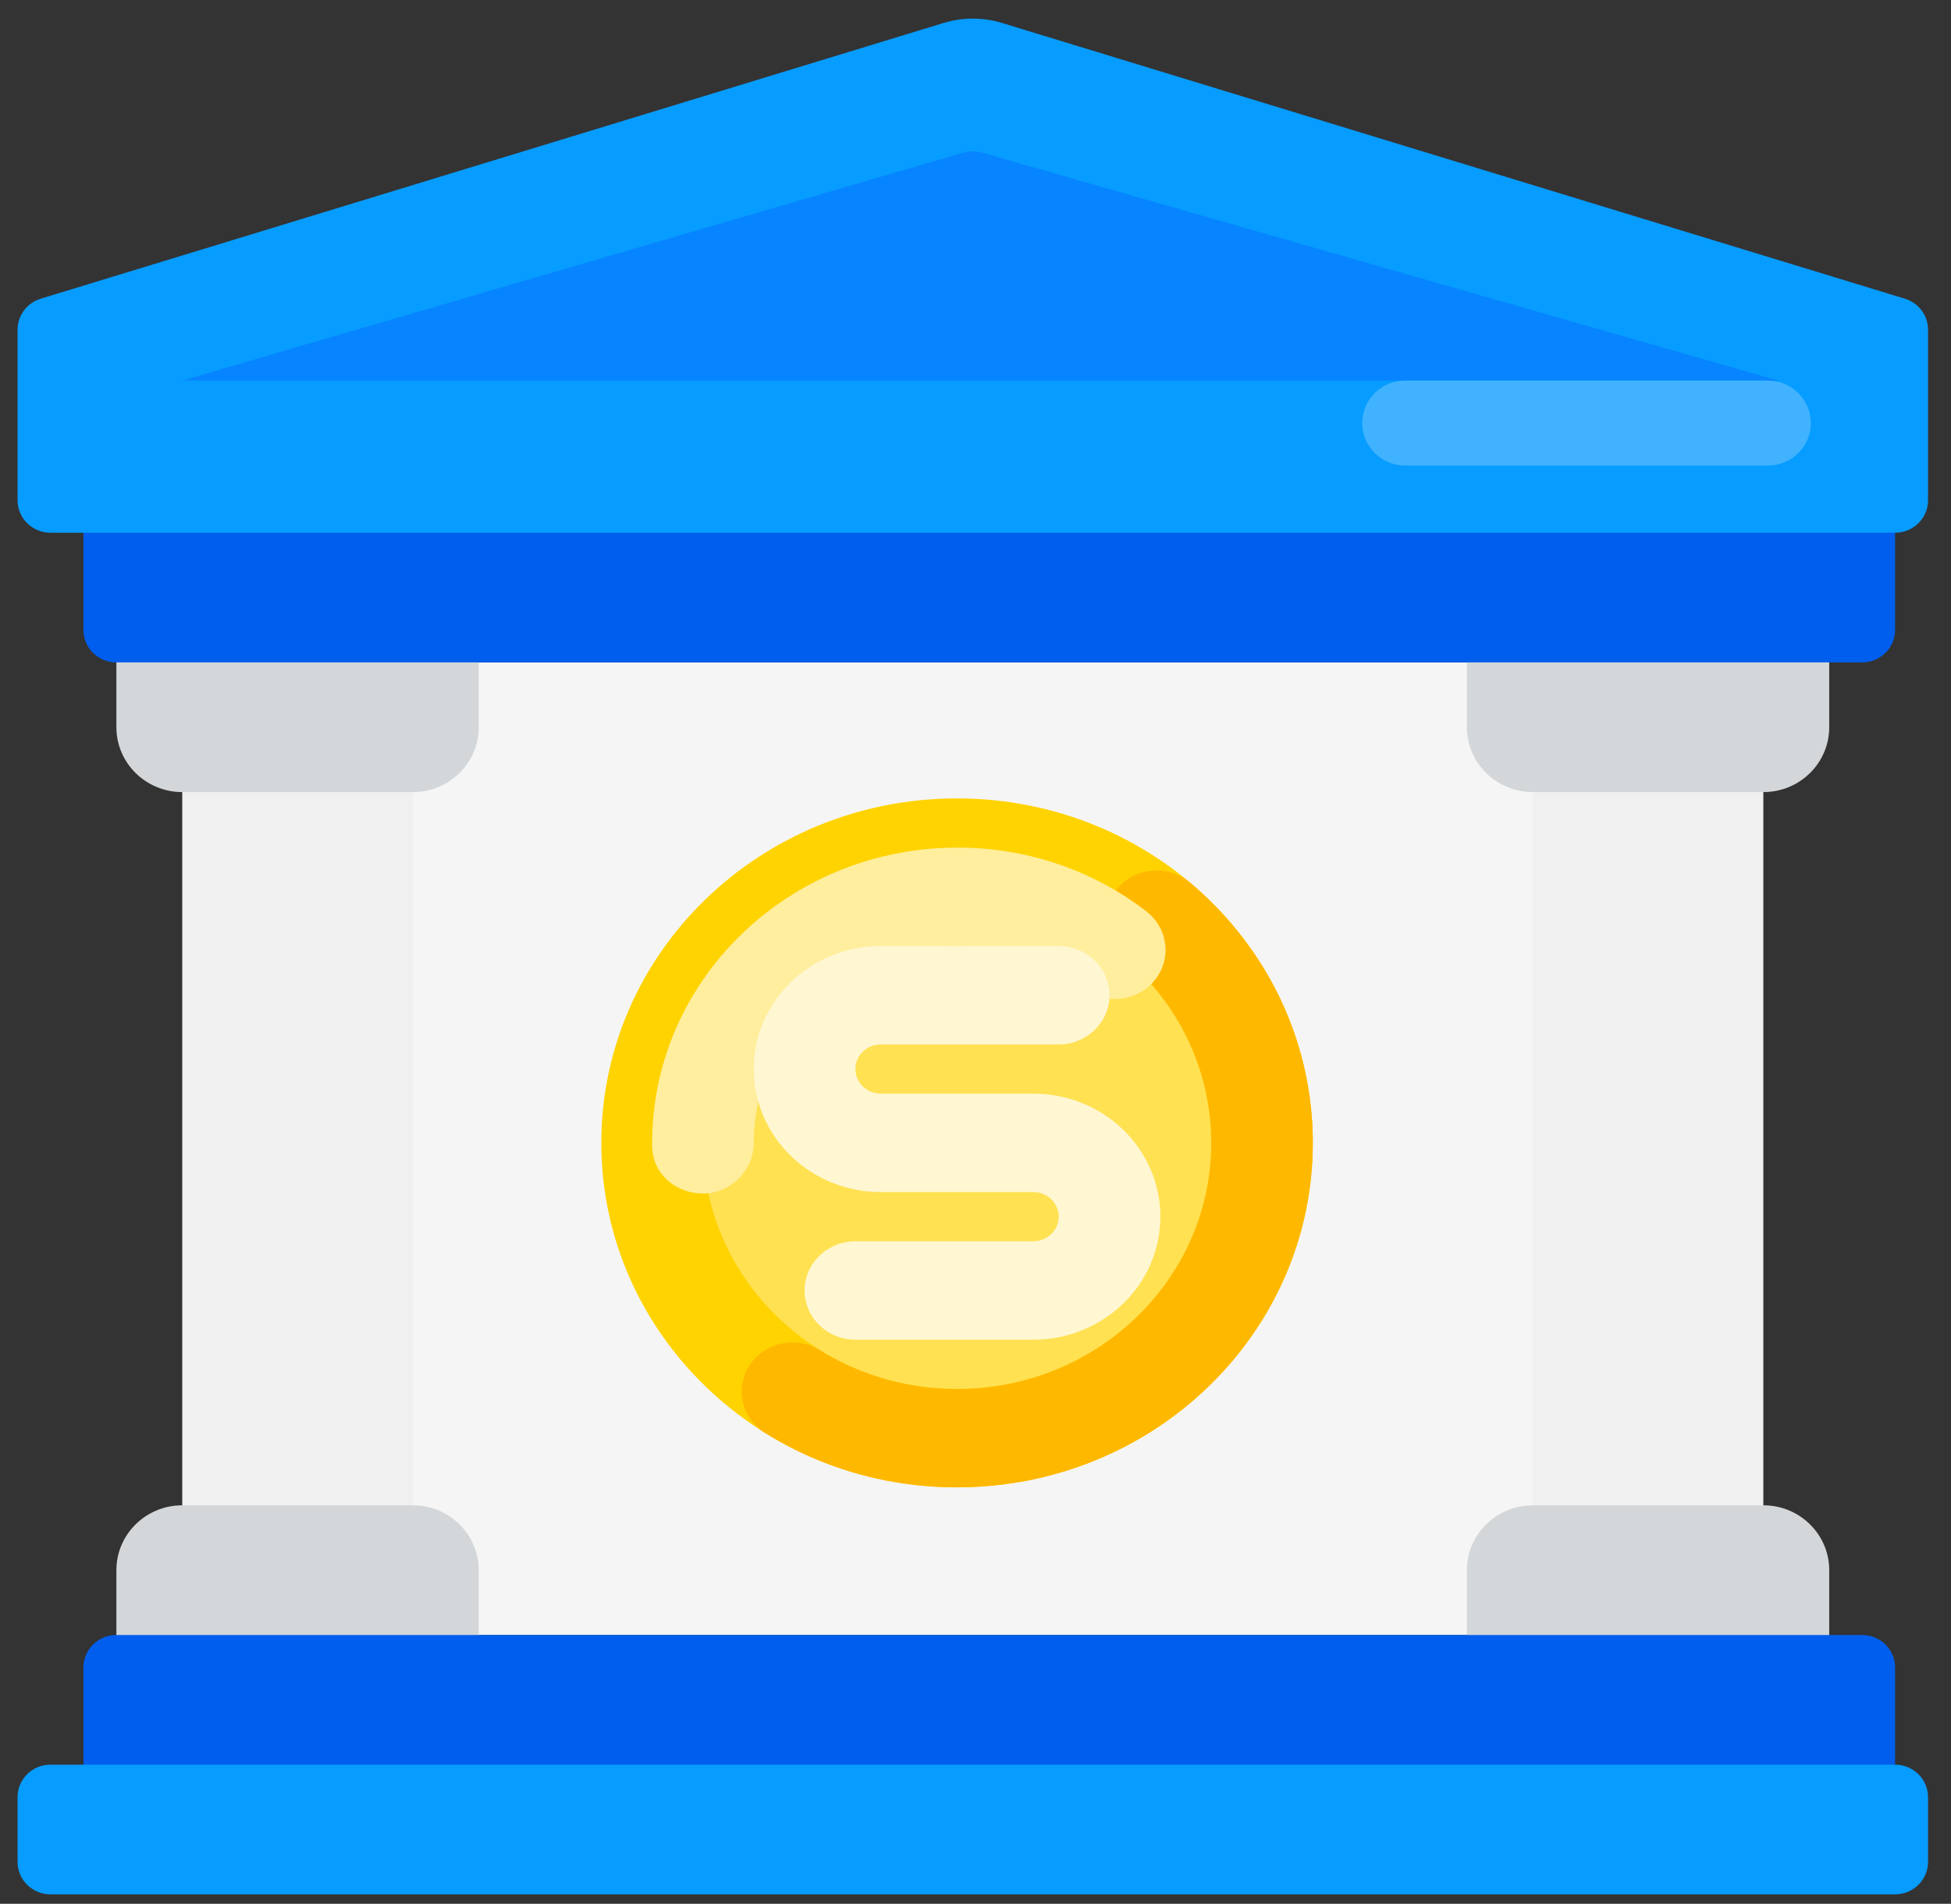 <svg width="83" height="81" viewBox="0 0 83 81" fill="none" xmlns="http://www.w3.org/2000/svg">
<rect x="0" y="0" width="83" height="81" fill="#333333" stroke="none"/>
<path d="M12.658 28.184H70.444V69.563H12.658L12.658 28.184Z" fill="#F5F5F5"/>
<path d="M65.207 30.597H75.016V66.69H65.207L65.207 30.597Z" fill="#F0F0F0"/>
<path d="M17.562 66.047H7.753V31.861H17.562V66.047Z" fill="#F0F0F0"/>
<path d="M62.405 27.494H77.819V30.942C77.819 32.466 76.565 33.7 75.017 33.7H65.208C63.66 33.7 62.405 32.466 62.405 30.942L62.405 27.494Z" fill="#D4D7D9"/>
<path d="M65.208 64.045H75.017C76.565 64.045 77.819 65.281 77.819 66.804V70.252H62.405V66.804C62.405 65.281 63.66 64.045 65.208 64.045Z" fill="#D4D7D9"/>
<path d="M17.563 33.7H7.754C6.207 33.7 4.952 32.466 4.952 30.942V27.494H20.366V30.942C20.366 32.466 19.112 33.7 17.563 33.7Z" fill="#D4D7D9"/>
<path d="M20.366 70.252H4.952V66.804C4.952 65.281 6.207 64.045 7.754 64.045H17.563C19.112 64.045 20.366 65.281 20.366 66.804V70.252Z" fill="#D4D7D9"/>
<path d="M3.55 20.873H80.621V26.804C80.621 27.566 79.994 28.183 79.22 28.183H4.951C4.177 28.183 3.55 27.566 3.55 26.804V20.873Z" fill="#005EEE"/>
<path d="M40.715 63.28C49.074 63.28 55.849 56.718 55.849 48.624C55.849 40.531 49.074 33.969 40.715 33.969C32.357 33.969 25.581 40.531 25.581 48.624C25.581 56.718 32.357 63.28 40.715 63.28Z" fill="#FFD300"/>
<path d="M40.716 63.28C49.074 63.28 55.85 56.719 55.85 48.625V48.595C55.85 48.592 55.85 48.59 55.85 48.588V48.575L55.85 48.569V48.557C55.85 48.555 55.85 48.552 55.85 48.55V48.545C55.85 48.542 55.85 48.54 55.85 48.538V48.532C55.85 48.53 55.85 48.527 55.85 48.525L55.85 48.52C55.85 48.517 55.85 48.514 55.85 48.512V48.507C55.849 48.504 55.849 48.502 55.849 48.499L55.849 48.495C55.849 48.491 55.849 48.487 55.849 48.482V48.481C55.849 48.477 55.849 48.474 55.849 48.47V48.465L55.849 48.458V48.453L55.849 48.445L55.849 48.44L55.849 48.433C55.849 48.431 55.849 48.429 55.849 48.428L55.849 48.421L55.849 48.415L55.848 48.408L55.848 48.403C55.848 48.4 55.848 48.398 55.848 48.395C55.848 48.394 55.848 48.392 55.848 48.39C55.848 48.388 55.848 48.385 55.848 48.383L55.848 48.378L55.848 48.37L55.848 48.365L55.847 48.354L55.847 48.353L55.847 48.34L55.847 48.337L55.847 48.328L55.847 48.324C55.847 48.321 55.847 48.318 55.847 48.316L55.846 48.31L55.846 48.303L55.846 48.298C55.846 48.296 55.846 48.293 55.846 48.291C55.846 48.289 55.846 48.287 55.846 48.285L55.846 48.279C55.846 48.277 55.846 48.275 55.846 48.273L55.846 48.266L55.846 48.261L55.845 48.253L55.845 48.248C55.845 48.246 55.845 48.243 55.845 48.24L55.845 48.236L55.845 48.227L55.844 48.224C55.844 48.22 55.844 48.216 55.844 48.213L55.844 48.209C55.844 48.206 55.844 48.202 55.844 48.199L55.844 48.195C55.844 48.192 55.844 48.189 55.843 48.186L55.843 48.182L55.843 48.174L55.843 48.169L55.843 48.162L55.843 48.157C55.842 48.154 55.842 48.152 55.842 48.149L55.842 48.144C55.842 48.142 55.842 48.139 55.842 48.137L55.842 48.132L55.841 48.125L55.841 48.119C55.841 48.117 55.841 48.115 55.841 48.112L55.841 48.107C55.841 48.104 55.841 48.102 55.84 48.099L55.84 48.095L55.84 48.085L55.84 48.082C55.84 48.078 55.84 48.074 55.839 48.07L55.839 48.068L55.839 48.057L55.839 48.053C55.838 48.051 55.838 48.048 55.838 48.045L55.838 48.04L55.838 48.033L55.837 48.028C55.837 48.025 55.837 48.023 55.837 48.021L55.837 48.015L55.837 48.008C55.837 48.006 55.836 48.005 55.836 48.003L55.836 47.996L55.836 47.991C55.836 47.988 55.836 47.986 55.836 47.983L55.835 47.978L55.835 47.97L55.835 47.966L55.834 47.957L55.834 47.954L55.833 47.929L55.833 47.927C55.833 47.923 55.833 47.92 55.832 47.916L55.832 47.913C55.832 47.91 55.832 47.907 55.832 47.904L55.831 47.9L55.831 47.892L55.831 47.888C55.831 47.885 55.831 47.882 55.83 47.879L55.83 47.875L55.83 47.867L55.829 47.862C55.829 47.86 55.829 47.857 55.829 47.855C55.829 47.853 55.829 47.852 55.829 47.85L55.828 47.842L55.828 47.838C55.828 47.835 55.828 47.832 55.828 47.829L55.827 47.825C55.827 47.822 55.827 47.819 55.827 47.816L55.827 47.813L55.826 47.801L55.826 47.799L55.825 47.788L55.825 47.785C55.825 47.782 55.825 47.779 55.825 47.776L55.824 47.772L55.824 47.764L55.823 47.759C55.823 47.757 55.823 47.754 55.823 47.752C55.823 47.75 55.823 47.748 55.823 47.746L55.822 47.739L55.822 47.734L55.821 47.727L55.821 47.722C55.821 47.719 55.821 47.717 55.821 47.715L55.82 47.71C55.82 47.707 55.82 47.705 55.82 47.702L55.819 47.697C55.819 47.694 55.819 47.691 55.819 47.689L55.819 47.685L55.818 47.675L55.818 47.673L55.817 47.66L55.817 47.66L55.816 47.648L55.816 47.645L55.815 47.636L55.815 47.632L55.814 47.623L55.814 47.619L55.813 47.611L55.813 47.606C55.813 47.604 55.813 47.602 55.813 47.599L55.812 47.594L55.812 47.586L55.812 47.582L55.811 47.574L55.811 47.569L55.81 47.561L55.81 47.557C55.81 47.554 55.809 47.551 55.809 47.548L55.809 47.545C55.808 47.537 55.807 47.528 55.807 47.52L55.807 47.519C55.806 47.516 55.806 47.511 55.806 47.508L55.806 47.505L55.805 47.495L55.805 47.492L55.804 47.483L55.804 47.48C55.803 47.477 55.803 47.474 55.803 47.471L55.803 47.467L55.802 47.459L55.802 47.455C55.801 47.452 55.801 47.449 55.801 47.446L55.8 47.442C55.8 47.439 55.8 47.436 55.8 47.433L55.8 47.43C55.799 47.427 55.799 47.424 55.799 47.421L55.798 47.417L55.798 47.407L55.797 47.405C55.797 47.401 55.797 47.397 55.797 47.393L55.796 47.392C55.796 47.388 55.796 47.384 55.795 47.38L55.795 47.378L55.794 47.369L55.794 47.364C55.794 47.362 55.793 47.359 55.793 47.356L55.793 47.352L55.792 47.344L55.792 47.34L55.791 47.332L55.791 47.327C55.79 47.325 55.79 47.322 55.79 47.319L55.789 47.315L55.789 47.307L55.788 47.303L55.788 47.295L55.787 47.29C55.787 47.287 55.787 47.285 55.786 47.281L55.786 47.278C55.785 47.27 55.784 47.262 55.784 47.254L55.783 47.253C55.783 47.249 55.783 47.245 55.782 47.242L55.782 47.238C55.782 47.235 55.782 47.232 55.781 47.229L55.781 47.226C55.781 47.223 55.781 47.22 55.78 47.217L55.78 47.213L55.779 47.205C55.779 47.203 55.779 47.202 55.778 47.2L55.778 47.193L55.777 47.188L55.776 47.18L55.776 47.176C55.776 47.173 55.775 47.17 55.775 47.168L55.775 47.164L55.774 47.154L55.773 47.152C55.773 47.148 55.773 47.145 55.772 47.141L55.772 47.139C55.771 47.131 55.77 47.123 55.77 47.114L55.77 47.114L55.768 47.102L55.768 47.099C55.768 47.096 55.767 47.093 55.767 47.09L55.767 47.086L55.766 47.078L55.765 47.074L55.764 47.066L55.764 47.061L55.763 47.054L55.763 47.049L55.762 47.041L55.761 47.037C55.761 47.034 55.761 47.032 55.76 47.029L55.76 47.025C55.76 47.022 55.759 47.019 55.759 47.016L55.758 47.013L55.758 47.004L55.757 47L55.756 46.988L55.755 46.987L55.754 46.976L55.754 46.973L55.753 46.964L55.752 46.96C55.752 46.957 55.752 46.954 55.751 46.952L55.751 46.948L55.75 46.94L55.749 46.935L55.748 46.927L55.748 46.923C55.748 46.92 55.747 46.918 55.747 46.915L55.746 46.911C55.746 46.908 55.746 46.906 55.745 46.903L55.745 46.899L55.744 46.891L55.743 46.886L55.742 46.878L55.742 46.875C55.742 46.871 55.741 46.867 55.74 46.864L55.74 46.862C55.739 46.854 55.738 46.846 55.737 46.838L55.737 46.835C55.736 46.832 55.736 46.829 55.736 46.826L55.735 46.822L55.734 46.814L55.734 46.81L55.733 46.802L55.732 46.798L55.731 46.79L55.731 46.785L55.73 46.778L55.729 46.773L55.728 46.765L55.727 46.761C55.727 46.758 55.727 46.755 55.726 46.752L55.726 46.749L55.724 46.739L55.724 46.737L55.721 46.712L55.721 46.711L55.719 46.7L55.719 46.697L55.718 46.688L55.717 46.684L55.716 46.676L55.715 46.672L55.714 46.664L55.714 46.66C55.713 46.657 55.713 46.655 55.713 46.652L55.712 46.648L55.711 46.64C55.711 46.639 55.711 46.637 55.71 46.635L55.709 46.627L55.709 46.624L55.707 46.614L55.707 46.612L55.705 46.6L55.705 46.6C55.704 46.591 55.703 46.583 55.702 46.575L55.702 46.574L55.7 46.563L55.7 46.56L55.698 46.551L55.698 46.547L55.697 46.539L55.696 46.535L55.694 46.527L55.694 46.523C55.694 46.52 55.693 46.518 55.693 46.515L55.692 46.511C55.692 46.508 55.691 46.505 55.691 46.502L55.691 46.499L55.689 46.49L55.689 46.487L55.687 46.476L55.687 46.475L55.681 46.438L55.681 46.437C55.68 46.433 55.68 46.43 55.679 46.426L55.679 46.424L55.678 46.414L55.677 46.411C55.676 46.408 55.676 46.405 55.676 46.402L55.675 46.399C55.675 46.396 55.674 46.393 55.674 46.39L55.673 46.387C55.673 46.383 55.672 46.38 55.672 46.377L55.671 46.375L55.67 46.365L55.669 46.363L55.667 46.352L55.667 46.351C55.667 46.346 55.666 46.343 55.665 46.339V46.339C55.663 46.326 55.661 46.314 55.659 46.301L55.659 46.3L55.657 46.29L55.657 46.287L55.655 46.277L55.655 46.275L55.653 46.266L55.653 46.262L55.651 46.253L55.651 46.25L55.649 46.241L55.649 46.238L55.647 46.228L55.647 46.226C55.646 46.223 55.645 46.219 55.645 46.216L55.645 46.214C55.642 46.202 55.64 46.19 55.638 46.178L55.638 46.176C55.637 46.173 55.637 46.169 55.636 46.166L55.636 46.163L55.634 46.154L55.633 46.151L55.632 46.142L55.631 46.138C55.631 46.135 55.63 46.132 55.63 46.129L55.629 46.126L55.627 46.117L55.627 46.114C55.626 46.111 55.626 46.108 55.625 46.105L55.625 46.102C55.624 46.099 55.624 46.096 55.623 46.093L55.623 46.09L55.621 46.079L55.621 46.078C55.618 46.066 55.616 46.054 55.614 46.041L55.614 46.041C55.613 46.037 55.612 46.033 55.612 46.029L55.611 46.028L55.609 46.017L55.609 46.015C55.608 46.012 55.608 46.009 55.607 46.005L55.607 46.003C55.606 46 55.606 45.997 55.605 45.994L55.604 45.991L55.603 45.981L55.602 45.979C55.602 45.975 55.601 45.972 55.6 45.969L55.6 45.967C55.599 45.963 55.599 45.959 55.598 45.956L55.598 45.955C55.594 45.938 55.592 45.922 55.588 45.906L55.588 45.904L55.586 45.894L55.586 45.892C55.585 45.888 55.584 45.886 55.584 45.882L55.583 45.88L55.581 45.87L55.581 45.867C55.58 45.864 55.58 45.861 55.579 45.858L55.578 45.855L55.577 45.846L55.576 45.843L55.574 45.833L55.574 45.832C55.573 45.828 55.572 45.824 55.571 45.82L55.571 45.82C55.568 45.803 55.565 45.787 55.561 45.771L55.561 45.769L55.559 45.759L55.559 45.757C55.558 45.754 55.557 45.75 55.556 45.747L55.556 45.745C55.555 45.742 55.555 45.738 55.554 45.735L55.553 45.733C55.553 45.73 55.552 45.726 55.551 45.723L55.551 45.721L55.549 45.711L55.548 45.709L55.546 45.698L55.546 45.697C55.542 45.676 55.537 45.657 55.533 45.636L55.533 45.636C55.532 45.632 55.531 45.628 55.531 45.624L55.53 45.623C55.529 45.619 55.529 45.616 55.528 45.612L55.528 45.611L55.526 45.601L55.525 45.598L55.523 45.588L55.523 45.587L55.52 45.576L55.52 45.575C55.516 45.554 55.511 45.534 55.507 45.514V45.514L55.504 45.502L55.504 45.5C55.503 45.497 55.502 45.494 55.501 45.49L55.501 45.488C55.5 45.485 55.499 45.482 55.499 45.479L55.498 45.476C55.497 45.473 55.496 45.47 55.496 45.467L55.495 45.464C55.495 45.461 55.494 45.458 55.493 45.455L55.492 45.452C55.492 45.449 55.491 45.446 55.49 45.442L55.49 45.441L55.487 45.429L55.487 45.429C55.484 45.417 55.481 45.405 55.479 45.393L55.478 45.392C55.478 45.388 55.477 45.384 55.476 45.381L55.475 45.379C55.475 45.375 55.474 45.372 55.473 45.369L55.473 45.367L55.47 45.357L55.47 45.354C55.469 45.351 55.468 45.348 55.468 45.345L55.467 45.343L55.465 45.333L55.464 45.331L55.462 45.32L55.461 45.319C55.461 45.315 55.46 45.312 55.459 45.308L55.459 45.307C55.455 45.291 55.451 45.275 55.447 45.259C55.447 45.259 55.447 45.259 55.447 45.259C55.446 45.255 55.445 45.251 55.444 45.247L55.444 45.246L55.441 45.236L55.441 45.234C55.44 45.23 55.439 45.227 55.438 45.223L55.438 45.222L55.435 45.212L55.435 45.209L55.432 45.199L55.432 45.198L55.429 45.187L55.429 45.186C55.423 45.162 55.417 45.138 55.411 45.114L55.411 45.113C55.41 45.11 55.409 45.106 55.408 45.102L55.408 45.101L55.405 45.09L55.405 45.089L55.402 45.078L55.401 45.077L55.399 45.066L55.398 45.065C55.391 45.037 55.384 45.009 55.377 44.981H55.377L55.373 44.97L55.373 44.969L55.37 44.957L55.367 44.946L55.367 44.945L55.364 44.934C55.364 44.933 55.364 44.934 55.364 44.933C55.356 44.906 55.349 44.878 55.341 44.85L55.341 44.849C55.34 44.845 55.339 44.842 55.338 44.838L55.338 44.837C55.337 44.834 55.336 44.83 55.335 44.826L55.334 44.825C55.333 44.821 55.332 44.818 55.331 44.814L55.331 44.813C55.323 44.786 55.316 44.758 55.308 44.73L55.308 44.73L55.304 44.718L55.304 44.718L55.301 44.707L55.301 44.706L55.298 44.695L55.298 44.694C55.296 44.69 55.295 44.687 55.294 44.683L55.294 44.682C55.286 44.654 55.278 44.627 55.27 44.599V44.599C55.269 44.595 55.268 44.591 55.267 44.588L55.266 44.587L55.263 44.576L55.263 44.575C55.262 44.571 55.261 44.568 55.259 44.564L55.259 44.563C55.25 44.531 55.24 44.5 55.231 44.469L55.231 44.468L55.227 44.457L55.227 44.456L55.224 44.446L55.223 44.444C55.222 44.441 55.221 44.437 55.22 44.434L55.22 44.433C55.211 44.405 55.203 44.378 55.194 44.35C55.193 44.346 55.192 44.343 55.19 44.339L55.19 44.339L55.187 44.327L55.187 44.327C55.185 44.323 55.184 44.319 55.183 44.315V44.315L55.179 44.304L55.179 44.303C55.169 44.272 55.159 44.241 55.149 44.21L55.149 44.209L55.145 44.198L55.145 44.197C55.134 44.162 55.122 44.127 55.11 44.092L55.106 44.081L55.106 44.08L55.102 44.069L55.102 44.068L55.098 44.057L55.098 44.057C55.089 44.03 55.08 44.002 55.07 43.975L55.07 43.974L55.066 43.964L55.066 43.963L55.062 43.952L55.062 43.951L55.058 43.94L55.058 43.94C55.047 43.909 55.036 43.878 55.025 43.847L55.025 43.847C55.024 43.843 55.023 43.839 55.022 43.836L55.021 43.835L55.017 43.824L55.017 43.823C55.016 43.82 55.014 43.816 55.013 43.813L55.013 43.812C55.002 43.781 54.991 43.75 54.98 43.72L54.979 43.719C54.978 43.716 54.977 43.712 54.975 43.708L54.975 43.708C54.974 43.704 54.973 43.701 54.971 43.697L54.971 43.696C54.925 43.573 54.879 43.451 54.83 43.33L54.83 43.329C54.814 43.291 54.799 43.253 54.784 43.215L54.783 43.215C54.782 43.211 54.78 43.208 54.779 43.204L54.779 43.204C54.765 43.17 54.751 43.136 54.736 43.102C54.736 43.102 54.736 43.102 54.736 43.102C54.717 43.057 54.698 43.012 54.679 42.967L54.678 42.966C54.646 42.891 54.613 42.817 54.579 42.743L54.579 42.742L54.574 42.731L54.574 42.731C54.572 42.727 54.571 42.724 54.569 42.72L54.569 42.72C54.556 42.69 54.542 42.661 54.528 42.631L54.528 42.631C54.526 42.627 54.525 42.624 54.523 42.62L54.523 42.62C54.521 42.616 54.52 42.613 54.518 42.609L54.518 42.608C54.504 42.579 54.49 42.55 54.476 42.52L54.476 42.52C54.474 42.516 54.473 42.513 54.471 42.509L54.466 42.499L54.465 42.498L54.461 42.487L54.46 42.487C54.459 42.483 54.457 42.48 54.455 42.476L54.455 42.476C54.443 42.45 54.43 42.425 54.418 42.399L54.418 42.399L54.413 42.389L54.412 42.387L54.407 42.377L54.407 42.377C54.405 42.373 54.404 42.37 54.402 42.366L54.402 42.366C54.388 42.337 54.373 42.308 54.359 42.278L54.359 42.278C54.355 42.271 54.352 42.264 54.348 42.257L54.348 42.256C54.333 42.227 54.319 42.198 54.304 42.169L54.304 42.169L54.298 42.158C54.298 42.158 54.298 42.158 54.298 42.158L54.293 42.147L54.293 42.147L54.287 42.136L54.287 42.136C54.272 42.107 54.258 42.078 54.242 42.049L54.242 42.049C54.24 42.045 54.239 42.042 54.237 42.039L54.236 42.038C54.216 41.998 54.195 41.959 54.174 41.92L54.174 41.919C54.172 41.916 54.17 41.913 54.169 41.909L54.168 41.908C54.153 41.88 54.138 41.851 54.122 41.823L54.122 41.822C54.12 41.819 54.118 41.816 54.116 41.812L54.116 41.812C54.114 41.808 54.112 41.805 54.111 41.801C54.093 41.769 54.075 41.737 54.058 41.705V41.705C54.056 41.701 54.054 41.698 54.052 41.694L54.051 41.694L54.046 41.683L54.046 41.683C54.028 41.651 54.01 41.62 53.992 41.588L53.992 41.587C53.99 41.584 53.988 41.581 53.986 41.577L53.986 41.577L53.98 41.566L53.98 41.566C53.964 41.538 53.948 41.51 53.931 41.481L53.931 41.481L53.925 41.471C53.925 41.471 53.925 41.471 53.925 41.471L53.919 41.461L53.919 41.46L53.913 41.45L53.913 41.45L53.907 41.44L53.907 41.439C53.894 41.418 53.882 41.397 53.87 41.376L53.87 41.376C53.865 41.369 53.862 41.362 53.858 41.356L53.857 41.355C53.855 41.351 53.853 41.348 53.851 41.345L53.851 41.344C53.834 41.316 53.818 41.289 53.801 41.261C53.801 41.26 53.801 41.261 53.801 41.261L53.795 41.251L53.794 41.25C53.792 41.247 53.791 41.243 53.789 41.24L53.788 41.239L53.782 41.23L53.782 41.229C53.765 41.201 53.748 41.174 53.731 41.146L53.731 41.146C53.727 41.139 53.723 41.132 53.718 41.125L53.718 41.125C53.716 41.122 53.714 41.119 53.712 41.115L53.712 41.115C53.697 41.09 53.682 41.067 53.667 41.042L53.667 41.042L53.66 41.032L53.66 41.032C53.658 41.029 53.656 41.025 53.654 41.022L53.654 41.021C53.652 41.018 53.65 41.015 53.648 41.012L53.647 41.011L53.641 41.002L53.641 41.001C53.623 40.973 53.606 40.946 53.589 40.919L53.588 40.919L53.582 40.909L53.582 40.908C53.58 40.905 53.578 40.902 53.576 40.898L53.575 40.898C53.558 40.87 53.541 40.844 53.523 40.816L53.522 40.816C53.52 40.813 53.518 40.809 53.516 40.806L53.516 40.806C53.513 40.802 53.512 40.8 53.509 40.796L53.509 40.796L53.502 40.786L53.502 40.786C53.5 40.782 53.498 40.779 53.496 40.776L53.496 40.776C53.482 40.755 53.469 40.735 53.456 40.715L53.455 40.714L53.449 40.705L53.448 40.704L53.442 40.695L53.441 40.694L53.435 40.684L53.435 40.684L53.429 40.674L53.428 40.674C53.412 40.65 53.397 40.627 53.381 40.603C53.38 40.603 53.381 40.603 53.381 40.603C53.378 40.6 53.376 40.597 53.374 40.593L53.373 40.592C53.371 40.589 53.369 40.586 53.367 40.583L53.367 40.583C53.365 40.58 53.362 40.576 53.36 40.573L53.36 40.572C53.342 40.546 53.323 40.519 53.305 40.493L53.305 40.492L53.298 40.483L53.298 40.482L53.291 40.472L53.291 40.472C53.27 40.442 53.249 40.412 53.228 40.383L53.228 40.382L53.222 40.373L53.221 40.372C53.198 40.339 53.174 40.306 53.151 40.273L53.15 40.273C53.148 40.27 53.146 40.266 53.144 40.264L53.143 40.263C53.141 40.26 53.139 40.257 53.137 40.254L53.136 40.253C53.134 40.25 53.132 40.247 53.13 40.244L53.129 40.243C53.113 40.22 53.096 40.197 53.079 40.175L53.079 40.174L53.072 40.165L53.072 40.164L53.065 40.155L53.065 40.154C53.045 40.128 53.026 40.102 53.007 40.076L53.007 40.076L52.999 40.066L52.999 40.066C52.997 40.063 52.995 40.06 52.992 40.057L52.992 40.056L52.985 40.047L52.985 40.046L52.978 40.037L52.977 40.037C52.961 40.014 52.944 39.992 52.926 39.969H52.926L52.919 39.959L52.919 39.959C52.916 39.956 52.914 39.953 52.912 39.95L52.911 39.949L52.905 39.94L52.904 39.939C52.884 39.913 52.865 39.888 52.845 39.862L52.845 39.862L52.837 39.853L52.837 39.852C52.835 39.849 52.833 39.846 52.83 39.843L52.83 39.843L52.822 39.834L52.822 39.833L52.815 39.824C52.803 39.808 52.79 39.792 52.777 39.776H52.777C52.775 39.773 52.773 39.77 52.77 39.767L52.769 39.765C52.767 39.763 52.765 39.76 52.763 39.757L52.762 39.756L52.755 39.748L52.754 39.746C52.752 39.743 52.75 39.741 52.748 39.738L52.747 39.737L52.74 39.728L52.74 39.728C52.722 39.706 52.704 39.683 52.687 39.661C52.684 39.658 52.682 39.655 52.679 39.652L52.679 39.651L52.671 39.642L52.671 39.642L52.664 39.633L52.663 39.632C52.643 39.607 52.623 39.582 52.602 39.557L52.602 39.557L52.595 39.548L52.594 39.547L52.587 39.538L52.587 39.538L52.579 39.529H52.579C52.559 39.504 52.538 39.478 52.517 39.453H52.517C52.515 39.45 52.512 39.447 52.51 39.444L52.509 39.444C52.483 39.413 52.457 39.382 52.431 39.351C52.426 39.345 52.421 39.338 52.415 39.332H52.415C51.869 38.688 51.267 38.089 50.616 37.543C49.712 36.787 48.347 36.883 47.566 37.757C46.786 38.631 46.884 39.952 47.785 40.708C52.3 44.491 52.794 51.102 48.888 55.474C46.835 57.773 43.851 59.094 40.713 59.094C38.647 59.097 36.624 58.525 34.886 57.445C33.881 56.821 32.543 57.103 31.898 58.077C31.254 59.048 31.544 60.342 32.547 60.967C32.936 61.209 33.338 61.434 33.751 61.642L33.752 61.643C33.761 61.648 33.772 61.653 33.781 61.658L33.783 61.658C33.793 61.663 33.802 61.668 33.812 61.673L33.813 61.673L33.822 61.678L33.824 61.679C33.833 61.684 33.843 61.688 33.853 61.693L33.854 61.694C33.864 61.699 33.873 61.703 33.883 61.708L33.885 61.709C33.894 61.714 33.905 61.719 33.914 61.723L33.915 61.724C33.925 61.728 33.935 61.733 33.945 61.738L33.946 61.739C33.949 61.74 33.952 61.742 33.955 61.743L33.957 61.744C33.966 61.749 33.976 61.753 33.985 61.758L33.988 61.759C33.998 61.764 34.006 61.768 34.016 61.772L34.019 61.774L34.028 61.778L34.028 61.778L34.046 61.787L34.049 61.788L34.058 61.792L34.061 61.794C34.066 61.796 34.072 61.799 34.077 61.802L34.08 61.803L34.088 61.807L34.092 61.808C34.097 61.811 34.103 61.814 34.108 61.816L34.11 61.817L34.118 61.821L34.123 61.823L34.13 61.827L34.134 61.828C34.139 61.831 34.143 61.833 34.148 61.835L34.153 61.837L34.161 61.841L34.164 61.843C34.169 61.845 34.174 61.847 34.179 61.849L34.184 61.852L34.191 61.855L34.196 61.858L34.21 61.864L34.214 61.866L34.222 61.869L34.227 61.872L34.234 61.875C34.237 61.877 34.241 61.878 34.245 61.88L34.252 61.883L34.257 61.886L34.264 61.889L34.27 61.892L34.282 61.897L34.288 61.9L34.295 61.903L34.301 61.906C34.305 61.907 34.308 61.909 34.312 61.91L34.319 61.914L34.325 61.917L34.331 61.919L34.341 61.924L34.349 61.927L34.356 61.93L34.362 61.933L34.369 61.936L34.38 61.941L34.387 61.944L34.392 61.947L34.4 61.95L34.406 61.953L34.417 61.957L34.423 61.96L34.43 61.963L34.437 61.967L34.445 61.97C34.448 61.971 34.451 61.973 34.454 61.974L34.461 61.977L34.468 61.98L34.473 61.982C34.477 61.984 34.481 61.986 34.485 61.988L34.49 61.99L34.498 61.993L34.504 61.996C34.508 61.997 34.511 61.999 34.515 62.001L34.521 62.003L34.529 62.007L34.535 62.009L34.544 62.013L34.55 62.016L34.56 62.02L34.565 62.022L34.574 62.026L34.579 62.028L34.591 62.033L34.596 62.035L34.605 62.039L34.609 62.041L34.622 62.046L34.626 62.048L34.635 62.052L34.64 62.054C34.645 62.056 34.649 62.058 34.653 62.06L34.655 62.061L34.666 62.065L34.671 62.067L34.682 62.072L34.684 62.073L34.697 62.078L34.701 62.08L34.711 62.084L34.715 62.086C34.719 62.087 34.724 62.089 34.728 62.091L34.732 62.093L34.742 62.097L34.746 62.099L34.759 62.104L34.762 62.105C34.766 62.107 34.769 62.108 34.772 62.11L34.776 62.111L34.79 62.117L34.791 62.117L34.804 62.123L34.807 62.124L34.819 62.129L34.821 62.13C34.825 62.131 34.83 62.133 34.834 62.135L34.838 62.136L34.849 62.141L34.852 62.142L34.865 62.148L34.868 62.149L34.879 62.153L34.883 62.155C34.887 62.157 34.892 62.158 34.896 62.16L34.898 62.161C34.902 62.163 34.906 62.164 34.91 62.166L34.914 62.167L34.927 62.172C34.928 62.173 34.927 62.172 34.927 62.173L34.941 62.178L34.945 62.18L34.956 62.184L34.959 62.185L34.972 62.191L34.975 62.192L34.987 62.197L34.989 62.197L35.004 62.203L35.005 62.204L35.018 62.209L35.021 62.21C35.03 62.213 35.039 62.217 35.049 62.221L35.052 62.222L35.064 62.227L35.066 62.227C35.071 62.229 35.075 62.231 35.08 62.233L35.083 62.234L35.095 62.239L35.097 62.239L35.111 62.245L35.113 62.246L35.125 62.25L35.128 62.251C35.138 62.255 35.147 62.259 35.157 62.262L35.159 62.263C35.169 62.267 35.178 62.271 35.188 62.274L35.19 62.275L35.204 62.281L35.205 62.281C35.209 62.282 35.214 62.284 35.219 62.286L35.221 62.287C35.225 62.288 35.23 62.29 35.234 62.292L35.236 62.293L35.251 62.298L35.252 62.298L35.265 62.303L35.267 62.304C35.277 62.308 35.286 62.312 35.296 62.315L35.299 62.316L35.313 62.321L35.313 62.321L35.328 62.327L35.33 62.328L35.343 62.333L35.344 62.333L35.359 62.338L35.361 62.339L35.373 62.344L35.376 62.345L35.391 62.35L35.391 62.35L35.405 62.355L35.407 62.356C35.417 62.359 35.427 62.363 35.436 62.366L35.439 62.367L35.453 62.372L35.453 62.372C35.458 62.374 35.463 62.376 35.468 62.378L35.47 62.378C35.474 62.38 35.479 62.382 35.483 62.383L35.484 62.384L35.5 62.389L35.5 62.389L35.515 62.395L35.516 62.395L35.546 62.406L35.547 62.406C35.557 62.41 35.568 62.413 35.578 62.417L35.579 62.417L35.594 62.422C35.594 62.422 35.593 62.422 35.594 62.422L35.609 62.428L35.61 62.428L35.624 62.433L35.626 62.434C35.636 62.437 35.645 62.44 35.655 62.444L35.657 62.444C35.667 62.448 35.677 62.451 35.687 62.455L35.689 62.455C35.699 62.459 35.709 62.462 35.719 62.465L35.72 62.466L35.734 62.471L35.735 62.471L35.751 62.476L35.751 62.476L35.766 62.481L35.767 62.482C35.777 62.485 35.787 62.488 35.797 62.492L35.799 62.492C35.809 62.495 35.819 62.499 35.829 62.502L35.83 62.503C35.846 62.508 35.861 62.513 35.877 62.518L35.877 62.518C35.888 62.521 35.898 62.525 35.908 62.528L35.909 62.528C35.919 62.532 35.93 62.535 35.94 62.538L35.941 62.539C35.951 62.542 35.962 62.545 35.972 62.548L35.972 62.549C35.988 62.554 36.004 62.559 36.02 62.564H36.02C36.03 62.567 36.041 62.57 36.051 62.574L36.052 62.574C36.062 62.577 36.073 62.58 36.083 62.584L36.084 62.584C36.094 62.587 36.105 62.59 36.115 62.593L36.115 62.593L36.131 62.598L36.131 62.599C36.142 62.602 36.152 62.605 36.163 62.608H36.163C36.174 62.611 36.184 62.614 36.195 62.618L36.195 62.618C36.206 62.621 36.216 62.624 36.227 62.627H36.227C36.254 62.636 36.28 62.643 36.307 62.651L36.307 62.651C36.318 62.654 36.328 62.657 36.339 62.66C36.339 62.661 36.339 62.66 36.339 62.661C36.35 62.664 36.36 62.667 36.371 62.67C36.372 62.67 36.371 62.67 36.371 62.67L36.387 62.675H36.387C36.398 62.678 36.408 62.681 36.419 62.684L36.42 62.684C36.43 62.687 36.44 62.69 36.451 62.693L36.452 62.693C36.463 62.696 36.473 62.699 36.483 62.702L36.484 62.702C36.495 62.705 36.505 62.708 36.516 62.711L36.516 62.711C36.543 62.719 36.569 62.726 36.596 62.733L36.597 62.733C36.608 62.736 36.618 62.739 36.629 62.742H36.629L36.645 62.746H36.645C36.656 62.749 36.667 62.752 36.678 62.755H36.678C36.688 62.758 36.699 62.761 36.71 62.764L36.71 62.764C36.721 62.767 36.732 62.769 36.742 62.772L36.743 62.772C36.753 62.775 36.764 62.778 36.775 62.781L36.775 62.781L36.791 62.785H36.791C36.802 62.788 36.813 62.791 36.823 62.793L36.824 62.794C36.835 62.796 36.845 62.799 36.856 62.802L36.856 62.802C36.867 62.804 36.878 62.807 36.889 62.81H36.889C36.916 62.817 36.943 62.823 36.97 62.83L36.971 62.83C36.981 62.833 36.992 62.835 37.003 62.838L37.003 62.838C37.014 62.841 37.025 62.843 37.036 62.846H37.036C37.063 62.853 37.09 62.859 37.117 62.866H37.118C37.128 62.868 37.139 62.871 37.15 62.873L37.151 62.873L37.166 62.877H37.167C37.178 62.88 37.188 62.882 37.199 62.885L37.2 62.885C37.21 62.887 37.221 62.89 37.232 62.892L37.233 62.892C37.243 62.895 37.254 62.897 37.264 62.9L37.266 62.9C37.276 62.902 37.287 62.905 37.298 62.907H37.298C37.315 62.911 37.331 62.914 37.347 62.918L37.348 62.918L37.38 62.925L37.381 62.925C37.391 62.928 37.402 62.93 37.413 62.932L37.414 62.932C37.425 62.935 37.435 62.937 37.446 62.94H37.447L37.463 62.943L37.463 62.943C37.474 62.945 37.485 62.947 37.495 62.95L37.496 62.95C37.507 62.952 37.518 62.955 37.529 62.957L37.53 62.957C37.54 62.959 37.551 62.961 37.562 62.964L37.563 62.964C37.579 62.967 37.596 62.97 37.612 62.974H37.612C37.623 62.976 37.634 62.978 37.645 62.98L37.646 62.98C37.657 62.983 37.667 62.985 37.678 62.987H37.679C37.695 62.99 37.712 62.993 37.728 62.996H37.728L37.761 63.003L37.762 63.003C37.773 63.005 37.784 63.007 37.795 63.009L37.795 63.009C37.806 63.011 37.817 63.014 37.828 63.016L37.829 63.016C37.845 63.019 37.862 63.022 37.878 63.025L37.879 63.025C37.889 63.027 37.9 63.029 37.911 63.031L37.912 63.031C37.923 63.033 37.934 63.035 37.945 63.037L37.946 63.037L37.962 63.04H37.962L37.978 63.043L37.979 63.043L37.995 63.046L37.996 63.046C38.006 63.048 38.017 63.05 38.028 63.052L38.029 63.052C38.04 63.054 38.051 63.056 38.062 63.057L38.063 63.058C38.074 63.059 38.084 63.061 38.095 63.063L38.097 63.063L38.112 63.066L38.113 63.066L38.129 63.069L38.13 63.069L38.145 63.072L38.147 63.072C38.157 63.074 38.168 63.075 38.179 63.077L38.181 63.077C38.191 63.079 38.202 63.081 38.213 63.083L38.214 63.083L38.23 63.085L38.23 63.085L38.247 63.088L38.248 63.088L38.263 63.091L38.264 63.091L38.281 63.093H38.281L38.297 63.096L38.298 63.096C38.309 63.098 38.32 63.099 38.331 63.101L38.332 63.101C38.343 63.103 38.354 63.105 38.364 63.106L38.366 63.106L38.382 63.109H38.382L38.399 63.111L38.399 63.111L38.415 63.114L38.416 63.114L38.433 63.116H38.433L38.448 63.118L38.451 63.119C38.461 63.12 38.472 63.122 38.482 63.123L38.485 63.124L38.5 63.126L38.501 63.126L38.517 63.128L38.519 63.129L38.533 63.13L38.535 63.131L38.551 63.133L38.552 63.133L38.567 63.135L38.569 63.136C38.58 63.137 38.59 63.138 38.601 63.14L38.603 63.14C38.614 63.142 38.624 63.143 38.635 63.144L38.638 63.145L38.652 63.147L38.653 63.147L38.669 63.149L38.671 63.149L38.686 63.151L38.687 63.151L38.704 63.153H38.704L38.72 63.155L38.722 63.156C38.733 63.157 38.743 63.158 38.754 63.16L38.756 63.16L38.772 63.162H38.772L38.788 63.164L38.79 63.164L38.805 63.166L38.807 63.166L38.823 63.168L38.824 63.168L38.839 63.17L38.842 63.17C38.852 63.172 38.863 63.173 38.873 63.174L38.876 63.174C38.886 63.176 38.897 63.177 38.907 63.178L38.911 63.178L38.925 63.18L38.926 63.18L38.942 63.182L38.944 63.182L38.958 63.184L38.961 63.184L38.977 63.186L38.978 63.186L38.992 63.188L38.995 63.188C39.006 63.189 39.016 63.19 39.026 63.191L39.03 63.192L39.044 63.193L39.046 63.193L39.061 63.195L39.064 63.195L39.078 63.197L39.08 63.197L39.096 63.199L39.098 63.199L39.112 63.2L39.115 63.2C39.125 63.202 39.136 63.203 39.147 63.204L39.149 63.204C39.16 63.205 39.17 63.206 39.181 63.207L39.184 63.207L39.199 63.209L39.2 63.209L39.216 63.211L39.218 63.211L39.232 63.212L39.234 63.212L39.25 63.214L39.252 63.214L39.267 63.215L39.269 63.216C39.28 63.217 39.29 63.218 39.301 63.218L39.304 63.219L39.319 63.22L39.32 63.22L39.336 63.221L39.339 63.222L39.353 63.223L39.355 63.223L39.371 63.225L39.373 63.225L39.387 63.226L39.39 63.226L39.406 63.228H39.406L39.421 63.229L39.425 63.229C39.435 63.23 39.446 63.231 39.456 63.232L39.46 63.232L39.474 63.233L39.475 63.233L39.491 63.234L39.494 63.235L39.507 63.236L39.51 63.236L39.526 63.237L39.528 63.237L39.542 63.238L39.545 63.238L39.561 63.24L39.562 63.24L39.576 63.241L39.58 63.241L39.594 63.242L39.596 63.242L39.611 63.243L39.615 63.243L39.628 63.244L39.631 63.245L39.647 63.246L39.65 63.246L39.663 63.247L39.666 63.247L39.682 63.248L39.684 63.248L39.698 63.249L39.701 63.249C39.712 63.25 39.722 63.251 39.732 63.251L39.736 63.251L39.75 63.252L39.752 63.252L39.768 63.253L39.771 63.254L39.784 63.254L39.787 63.255L39.803 63.255L39.806 63.256L39.819 63.256L39.822 63.257L39.838 63.258H39.839L39.854 63.258L39.857 63.258L39.872 63.259L39.873 63.259L39.889 63.26L39.892 63.26L39.906 63.261L39.908 63.261L39.924 63.262L39.927 63.262L39.941 63.263L39.944 63.263L39.959 63.264L39.962 63.264L39.975 63.264L39.979 63.265L39.995 63.265H39.995L40.01 63.266L40.014 63.266L40.028 63.267L40.03 63.267L40.045 63.268L40.049 63.268L40.062 63.268L40.066 63.268L40.081 63.269L40.084 63.269L40.097 63.27L40.101 63.27L40.116 63.27L40.118 63.27L40.132 63.271L40.136 63.271L40.15 63.272L40.152 63.272L40.167 63.272L40.172 63.272L40.184 63.273L40.187 63.273L40.202 63.273L40.207 63.273L40.219 63.274L40.223 63.274L40.238 63.274L40.241 63.275L40.254 63.275L40.258 63.275L40.273 63.275H40.275L40.289 63.276L40.294 63.276L40.308 63.276H40.309L40.325 63.277L40.328 63.277L40.342 63.277L40.344 63.277L40.36 63.278L40.364 63.278L40.376 63.278L40.38 63.278L40.395 63.278H40.398L40.411 63.279L40.416 63.279L40.43 63.279H40.431L40.447 63.279L40.451 63.279L40.464 63.28H40.467L40.482 63.28L40.486 63.28L40.499 63.28H40.503L40.518 63.28H40.52L40.534 63.281H40.538L40.554 63.281H40.555L40.569 63.281H40.574L40.587 63.281H40.59L40.605 63.281H40.609L40.622 63.281H40.625L40.641 63.281H40.645H40.657H40.661H40.676H40.679H40.692H40.696H40.712L40.716 63.28Z" fill="#FFB800"/>
<path d="M40.716 59.093C46.687 59.093 51.527 54.406 51.527 48.624C51.527 42.843 46.687 38.156 40.716 38.156C34.745 38.156 29.905 42.843 29.905 48.624C29.905 54.406 34.745 59.093 40.716 59.093Z" fill="#FFE152"/>
<path d="M29.905 50.78C28.71 50.78 27.743 49.904 27.743 48.748V48.625C27.751 41.69 33.554 36.071 40.716 36.063C43.639 36.053 46.478 37.008 48.764 38.771C49.701 39.489 49.859 40.807 49.117 41.713C48.375 42.62 47.015 42.773 46.079 42.055C44.555 40.879 42.663 40.243 40.716 40.25C35.941 40.255 32.072 44.002 32.067 48.625C32.067 49.781 31.1 50.78 29.905 50.78Z" fill="#FFEE9D"/>
<path d="M43.959 46.531H37.472C36.876 46.531 36.392 46.062 36.392 45.484C36.392 44.906 36.876 44.438 37.472 44.438H45.04C46.234 44.437 47.201 43.499 47.201 42.343C47.2 41.187 46.233 40.251 45.04 40.25H37.472C34.487 40.25 32.067 42.594 32.067 45.484C32.067 48.375 34.487 50.718 37.472 50.718H43.959C44.556 50.718 45.04 51.187 45.04 51.765C45.04 52.343 44.556 52.812 43.959 52.812H36.392C35.197 52.812 34.229 53.749 34.229 54.906C34.229 56.062 35.197 56.999 36.392 56.999H43.959C46.944 56.999 49.364 54.656 49.364 51.765C49.364 48.875 46.944 46.531 43.959 46.531Z" fill="#FFF7D2"/>
<path d="M4.951 69.563H79.22C79.994 69.563 80.621 70.181 80.621 70.942V77.839H3.55V70.942C3.55 70.181 4.177 69.563 4.951 69.563V69.563Z" fill="#005EEE"/>
<path d="M80.621 22.666H2.148C1.375 22.666 0.747 22.049 0.747 21.287V14.028C0.746 13.425 1.144 12.891 1.728 12.71L40.139 0.978C40.951 0.73 41.819 0.73 42.631 0.978L81.042 12.71C81.626 12.891 82.023 13.425 82.023 14.028V21.287C82.023 22.049 81.395 22.666 80.621 22.666Z" fill="#079CFF"/>
<path d="M7.753 16.192L40.964 6.501C41.234 6.418 41.523 6.418 41.794 6.501L75.648 16.192H7.753Z" fill="#0784FF"/>
<path d="M2.148 75.08H80.621C81.395 75.08 82.023 75.698 82.023 76.459V79.218C82.023 79.98 81.395 80.597 80.621 80.597H2.148C1.375 80.597 0.747 79.98 0.747 79.218V76.459C0.747 75.698 1.375 75.08 2.148 75.08Z" fill="#079CFF"/>
<path opacity="0.24" d="M59.788 16.191H75.202C76.217 16.191 77.04 17.001 77.04 18C77.04 18.999 76.217 19.809 75.202 19.809H59.788C58.773 19.809 57.95 18.999 57.95 18C57.95 17.001 58.773 16.191 59.788 16.191Z" fill="#F7F7FA"/>
</svg>
